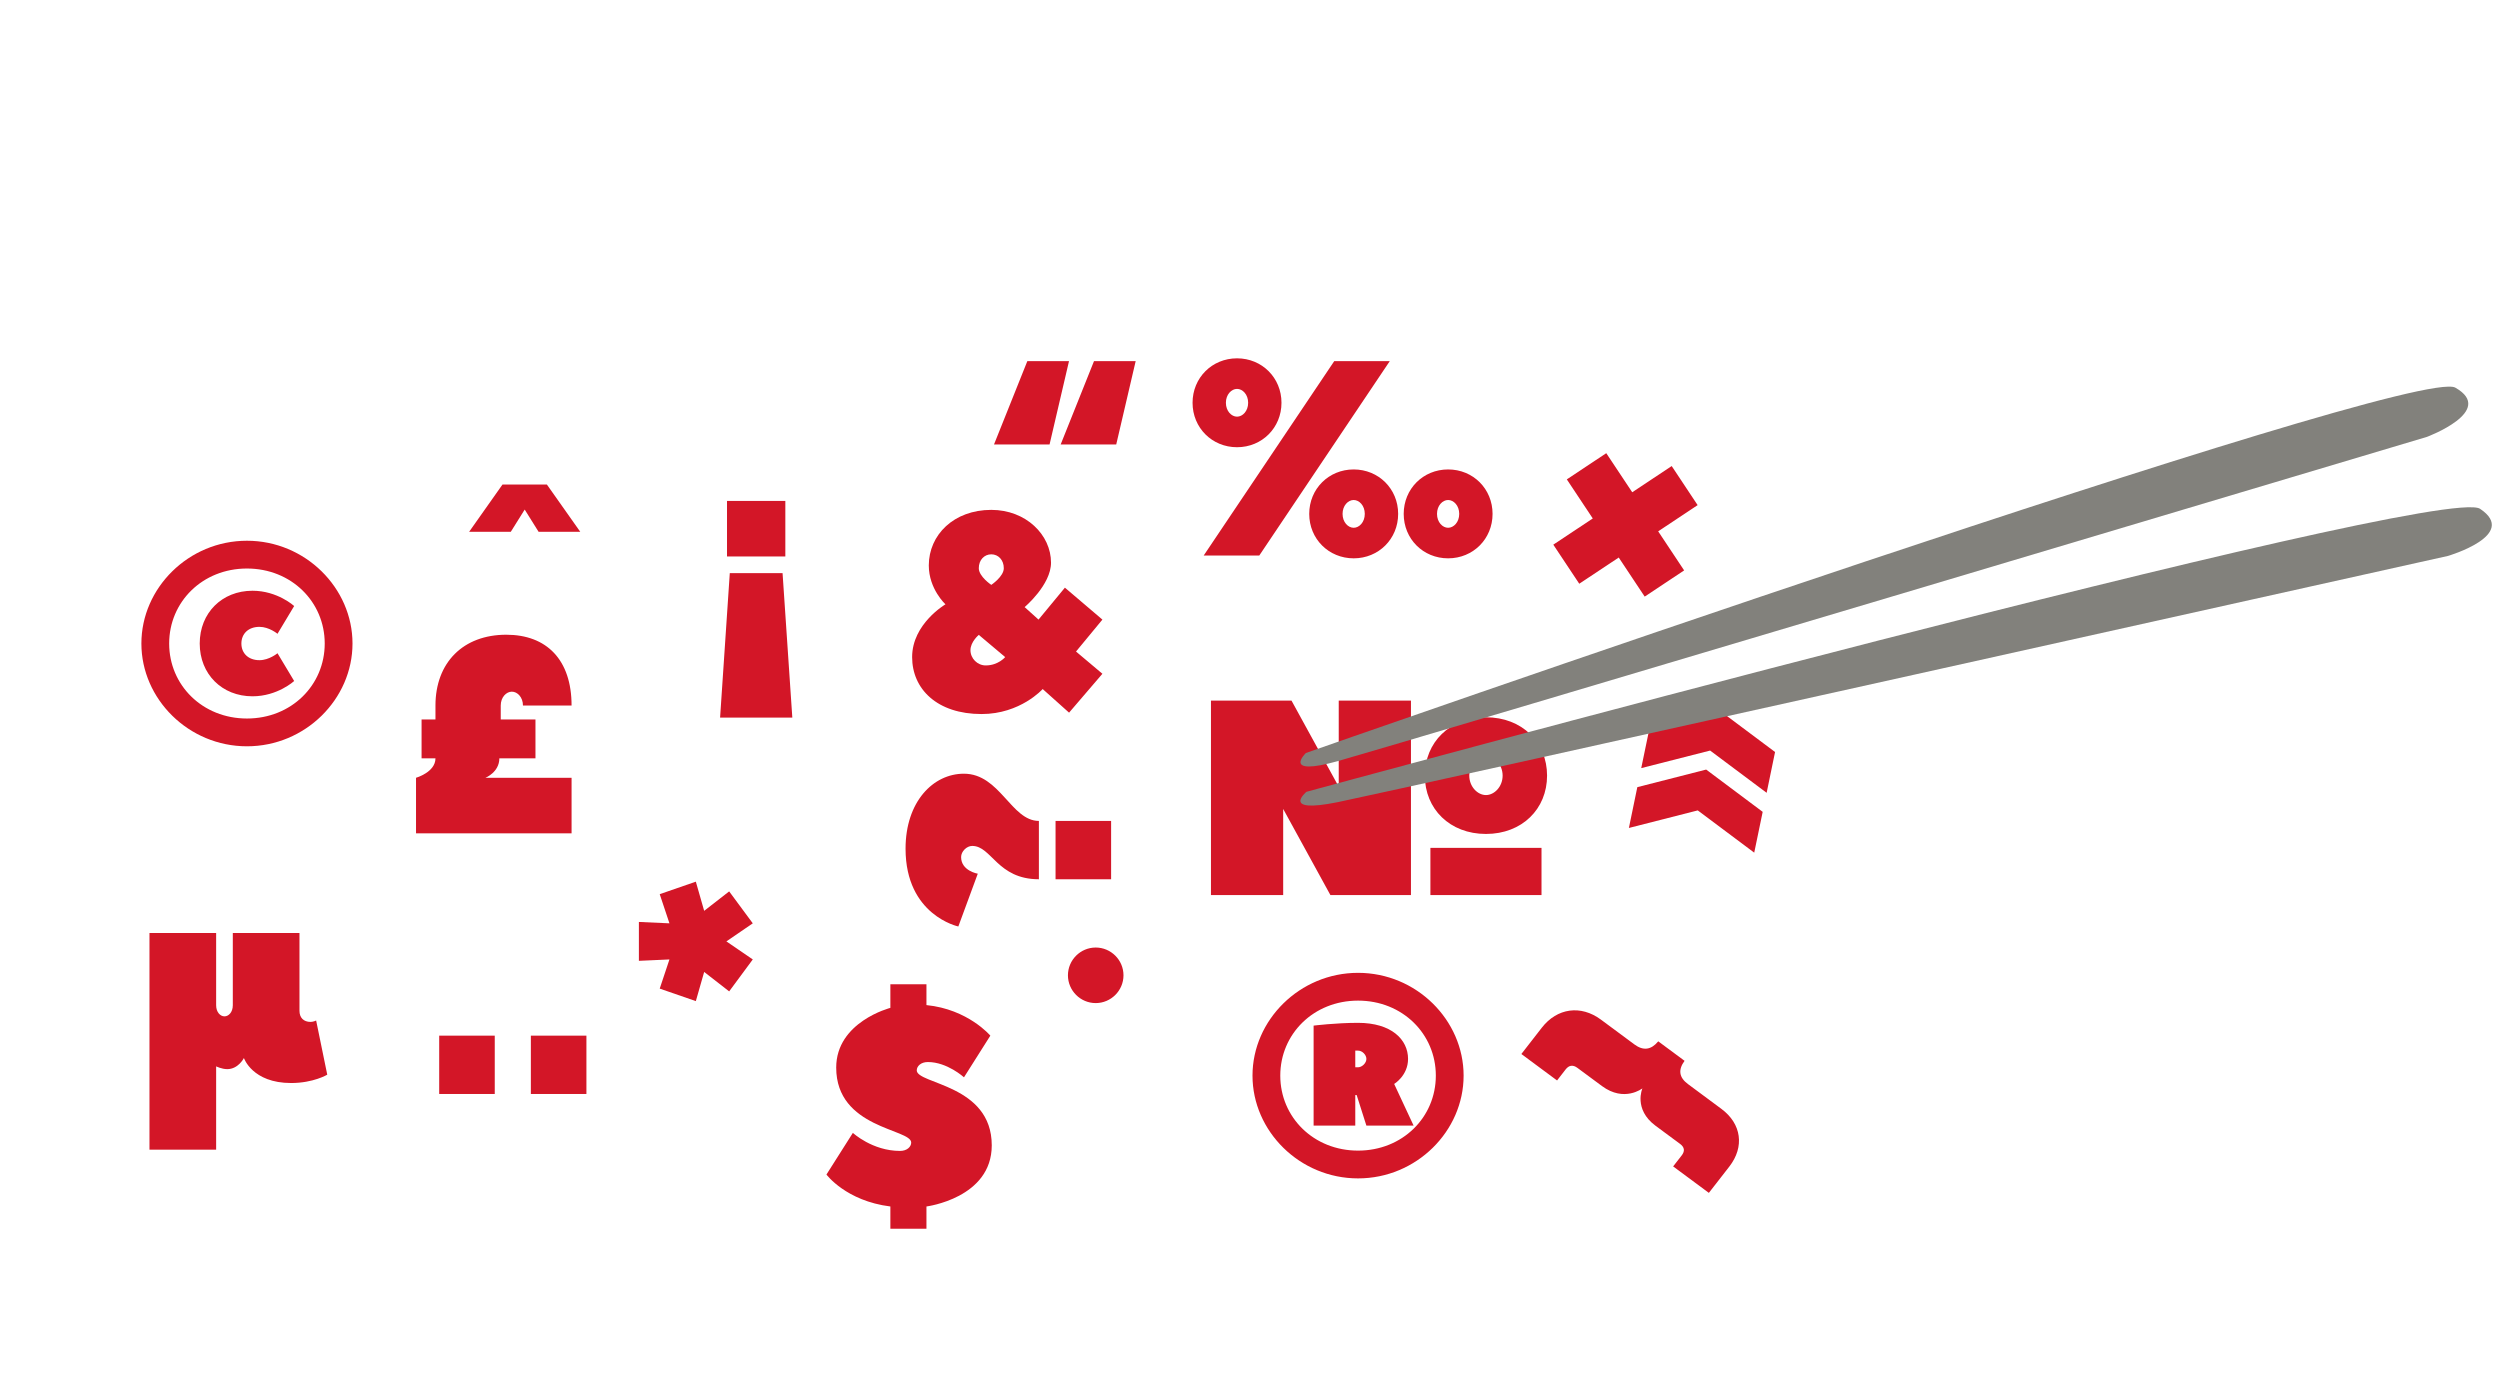 <svg width="81" height="45" viewBox="0 0 81 45" fill="none" xmlns="http://www.w3.org/2000/svg">
<path d="M49.945 27.47V29H46.345V27.47H49.945ZM43.105 29L41.575 26.21V29H39.235V22.7H41.845L43.375 25.49V22.7H45.715V29H43.105ZM47.605 25.13C47.605 25.49 47.875 25.76 48.145 25.76C48.415 25.76 48.685 25.49 48.685 25.13C48.685 24.77 48.415 24.5 48.145 24.5C47.875 24.5 47.605 24.77 47.605 25.13ZM46.165 25.13C46.165 24.05 46.975 23.24 48.145 23.24C49.315 23.24 50.125 24.05 50.125 25.13C50.125 26.21 49.315 27.02 48.145 27.02C46.975 27.02 46.165 26.21 46.165 25.13Z" fill="#D31627"/>
<path d="M4.581 20.85C4.581 19.05 6.111 17.52 8.001 17.52C9.891 17.52 11.421 19.05 11.421 20.85C11.421 22.65 9.891 24.18 8.001 24.18C6.111 24.18 4.581 22.65 4.581 20.85ZM10.521 20.85C10.521 19.5 9.441 18.42 8.001 18.42C6.561 18.42 5.481 19.5 5.481 20.85C5.481 22.2 6.561 23.28 8.001 23.28C9.441 23.28 10.521 22.2 10.521 20.85ZM6.471 20.85C6.471 19.86 7.191 19.14 8.181 19.14C8.991 19.14 9.531 19.635 9.531 19.635L8.991 20.535C8.991 20.535 8.721 20.31 8.406 20.31C8.046 20.31 7.821 20.535 7.821 20.85C7.821 21.165 8.046 21.39 8.406 21.39C8.721 21.39 8.991 21.165 8.991 21.165L9.531 22.065C9.531 22.065 8.991 22.56 8.181 22.56C7.191 22.56 6.471 21.84 6.471 20.85Z" fill="#D31627"/>
<path d="M45.801 36.47H44.271L43.956 35.48H43.911V36.47H42.561V33.23C42.561 33.23 43.281 33.14 44.001 33.14C45.081 33.14 45.621 33.68 45.621 34.31C45.621 34.85 45.171 35.12 45.171 35.12L45.801 36.47ZM43.911 34.04V34.58H44.001C44.127 34.58 44.271 34.445 44.271 34.31C44.271 34.175 44.136 34.04 44.001 34.04H43.911ZM40.581 34.85C40.581 33.05 42.111 31.52 44.001 31.52C45.891 31.52 47.421 33.05 47.421 34.85C47.421 36.65 45.891 38.18 44.001 38.18C42.111 38.18 40.581 36.65 40.581 34.85ZM46.521 34.85C46.521 33.5 45.441 32.42 44.001 32.42C42.561 32.42 41.481 33.5 41.481 34.85C41.481 36.2 42.561 37.28 44.001 37.28C45.441 37.28 46.521 36.2 46.521 34.85Z" fill="#D31627"/>
<path d="M53.727 33.739L54.58 34.371C54.366 34.661 54.4 34.91 54.69 35.124L55.774 35.928C56.425 36.41 56.528 37.157 56.03 37.797L55.367 38.649L54.21 37.792L54.486 37.437C54.597 37.295 54.58 37.17 54.435 37.063L53.639 36.474C52.916 35.938 53.214 35.263 53.214 35.263C53.214 35.263 52.627 35.724 51.904 35.188L51.108 34.599C50.963 34.492 50.836 34.509 50.725 34.651L50.449 35.007L49.292 34.15L49.955 33.297C50.452 32.658 51.218 32.553 51.869 33.035L52.954 33.839C53.243 34.053 53.498 34.018 53.727 33.739Z" fill="#D31627"/>
<path d="M55.681 22.996L57.512 24.365L57.239 25.687L55.408 24.318L53.176 24.887L53.45 23.565L55.681 22.996ZM55.28 24.934L57.111 26.304L56.837 27.626L55.007 26.257L52.776 26.826L53.049 25.504L55.28 24.934Z" fill="#D31627"/>
<path d="M53.725 17.215L54.566 18.481L53.288 19.33L52.447 18.064L51.168 18.913L50.327 17.647L51.606 16.798L50.765 15.532L52.043 14.683L52.884 15.949L54.163 15.1L55.003 16.366L53.725 17.215Z" fill="#D31627"/>
<path d="M17.349 24.57H16.179C16.179 25.02 15.729 25.2 15.729 25.2H18.519V27H13.479V25.2C13.479 25.2 14.109 25.02 14.109 24.57H13.659V23.31H14.109C14.109 23.049 14.109 22.887 14.109 22.86C14.109 21.465 15.009 20.565 16.404 20.565C17.709 20.565 18.519 21.375 18.519 22.86H16.944C16.944 22.59 16.764 22.41 16.584 22.41C16.404 22.41 16.224 22.59 16.224 22.86V23.31H17.349V24.57Z" fill="#D31627"/>
<path d="M7.543 30.23H9.703V32.75C9.703 32.975 9.838 33.11 10.063 33.11C10.153 33.11 10.243 33.065 10.243 33.065L10.603 34.82C10.603 34.82 10.153 35.09 9.433 35.09C8.173 35.09 7.903 34.28 7.903 34.28C7.903 34.28 7.723 34.64 7.363 34.64C7.183 34.64 7.003 34.55 7.003 34.55V37.25H4.843V30.23H7.003V32.57C7.003 32.795 7.138 32.93 7.273 32.93C7.408 32.93 7.543 32.795 7.543 32.57V30.23Z" fill="#D31627"/>
<path d="M23.331 23.25L23.645 18.57H25.355L25.671 23.25H23.331ZM25.445 18.03H23.555V16.23H25.445V18.03Z" fill="#D31627"/>
<path d="M16.03 33.555L16.03 35.445L14.23 35.445L14.23 33.555L16.03 33.555ZM19 33.555L19 35.445L17.2 35.445L17.2 33.555L19 33.555Z" fill="#D31627"/>
<path d="M23.535 30.501L24.39 31.086L23.625 32.121L22.815 31.491L22.545 32.436L21.375 32.031L21.69 31.086L20.7 31.131L20.7 29.871L21.69 29.916L21.375 28.971L22.545 28.566L22.815 29.511L23.625 28.881L24.39 29.916L23.535 30.501Z" fill="#D31627"/>
<path d="M28.848 39.81V39.09C27.407 38.91 26.777 38.055 26.777 38.055L27.633 36.705C27.633 36.705 28.262 37.29 29.163 37.29C29.387 37.29 29.523 37.155 29.523 37.02C29.523 36.57 27.093 36.57 27.093 34.59C27.093 33.105 28.848 32.655 28.848 32.655V31.89H30.017V32.565C31.367 32.7 32.087 33.555 32.087 33.555L31.233 34.905C31.233 34.905 30.692 34.41 30.062 34.41C29.837 34.41 29.703 34.545 29.703 34.68C29.703 35.13 32.133 35.13 32.133 37.11C32.133 38.82 30.017 39.09 30.017 39.09V39.81H28.848Z" fill="#D31627"/>
<path d="M35.718 21.83L34.638 23.09L33.783 22.325C33.783 22.325 33.063 23.135 31.803 23.135C30.363 23.135 29.553 22.325 29.553 21.29C29.553 20.21 30.633 19.58 30.633 19.58C30.633 19.58 30.093 19.085 30.093 18.32C30.093 17.33 30.903 16.52 32.118 16.52C33.243 16.52 34.053 17.33 34.053 18.23C34.053 18.95 33.198 19.67 33.198 19.67L33.648 20.075L34.503 19.04L35.718 20.075L34.863 21.11L35.718 21.83ZM31.713 18.41C31.713 18.68 32.118 18.95 32.118 18.95C32.118 18.95 32.523 18.68 32.523 18.41C32.523 18.14 32.343 17.96 32.118 17.96C31.893 17.96 31.713 18.14 31.713 18.41ZM31.443 21.065C31.443 21.335 31.668 21.56 31.938 21.56C32.343 21.56 32.568 21.29 32.568 21.29L31.713 20.57C31.713 20.57 31.443 20.795 31.443 21.065Z" fill="#D31627"/>
<path d="M31.23 25.068C32.4 25.068 32.76 26.598 33.66 26.598L33.66 28.488C32.31 28.488 32.13 27.408 31.5 27.408C31.32 27.408 31.14 27.588 31.14 27.768C31.14 28.218 31.68 28.308 31.68 28.308L31.05 30.018C31.05 30.018 29.34 29.658 29.34 27.498C29.34 25.968 30.24 25.068 31.23 25.068ZM34.2 28.488L34.2 26.598L36 26.598L36 28.488L34.2 28.488Z" fill="#D31627"/>
<path d="M40.8 18H38.999L43.23 11.7H45.029L40.8 18ZM40.08 12.6C39.9 12.6 39.719 12.78 39.719 13.05C39.719 13.32 39.9 13.5 40.08 13.5C40.26 13.5 40.44 13.32 40.44 13.05C40.44 12.78 40.26 12.6 40.08 12.6ZM40.08 14.49C39.27 14.49 38.639 13.86 38.639 13.05C38.639 12.24 39.27 11.61 40.08 11.61C40.889 11.61 41.52 12.24 41.52 13.05C41.52 13.86 40.889 14.49 40.08 14.49ZM43.859 16.2C43.679 16.2 43.499 16.38 43.499 16.65C43.499 16.92 43.679 17.1 43.859 17.1C44.039 17.1 44.219 16.92 44.219 16.65C44.219 16.38 44.039 16.2 43.859 16.2ZM43.859 18.09C43.05 18.09 42.419 17.46 42.419 16.65C42.419 15.84 43.05 15.21 43.859 15.21C44.669 15.21 45.3 15.84 45.3 16.65C45.3 17.46 44.669 18.09 43.859 18.09ZM46.919 16.2C46.739 16.2 46.559 16.38 46.559 16.65C46.559 16.92 46.739 17.1 46.919 17.1C47.099 17.1 47.279 16.92 47.279 16.65C47.279 16.38 47.099 16.2 46.919 16.2ZM46.919 18.09C46.109 18.09 45.48 17.46 45.48 16.65C45.48 15.84 46.109 15.21 46.919 15.21C47.73 15.21 48.359 15.84 48.359 16.65C48.359 17.46 47.73 18.09 46.919 18.09Z" fill="#D31627"/>
<path d="M36.166 14.4H34.366L35.446 11.7H36.796L36.166 14.4ZM34.006 14.4H32.206L33.286 11.7H34.636L34.006 14.4Z" fill="#D31627"/>
<path d="M17.72 15.7L18.8 17.23H17.45L17 16.51L16.55 17.23H15.2L16.28 15.7H17.72Z" fill="#D31627"/>
<path d="M34.601 31.6C34.601 31.105 35.006 30.7 35.501 30.7C35.996 30.7 36.401 31.105 36.401 31.6C36.401 32.095 35.996 32.5 35.501 32.5C35.006 32.5 34.601 32.095 34.601 31.6Z" fill="#D31627"/>
<path d="M78.633 14.155C78.633 14.155 80.88 13.316 79.553 12.56C78.229 11.801 42.311 24.397 42.311 24.397C42.311 24.397 41.505 25.172 43.35 24.659C45.199 24.143 78.633 14.155 78.633 14.155Z" fill="#82817C"/>
<path d="M79.318 18.011C79.318 18.011 81.622 17.333 80.355 16.486C79.091 15.635 42.33 25.654 42.33 25.654C42.33 25.654 41.468 26.37 43.347 25.989C45.229 25.605 79.318 18.011 79.318 18.011Z" fill="#82817C"/>
</svg>
